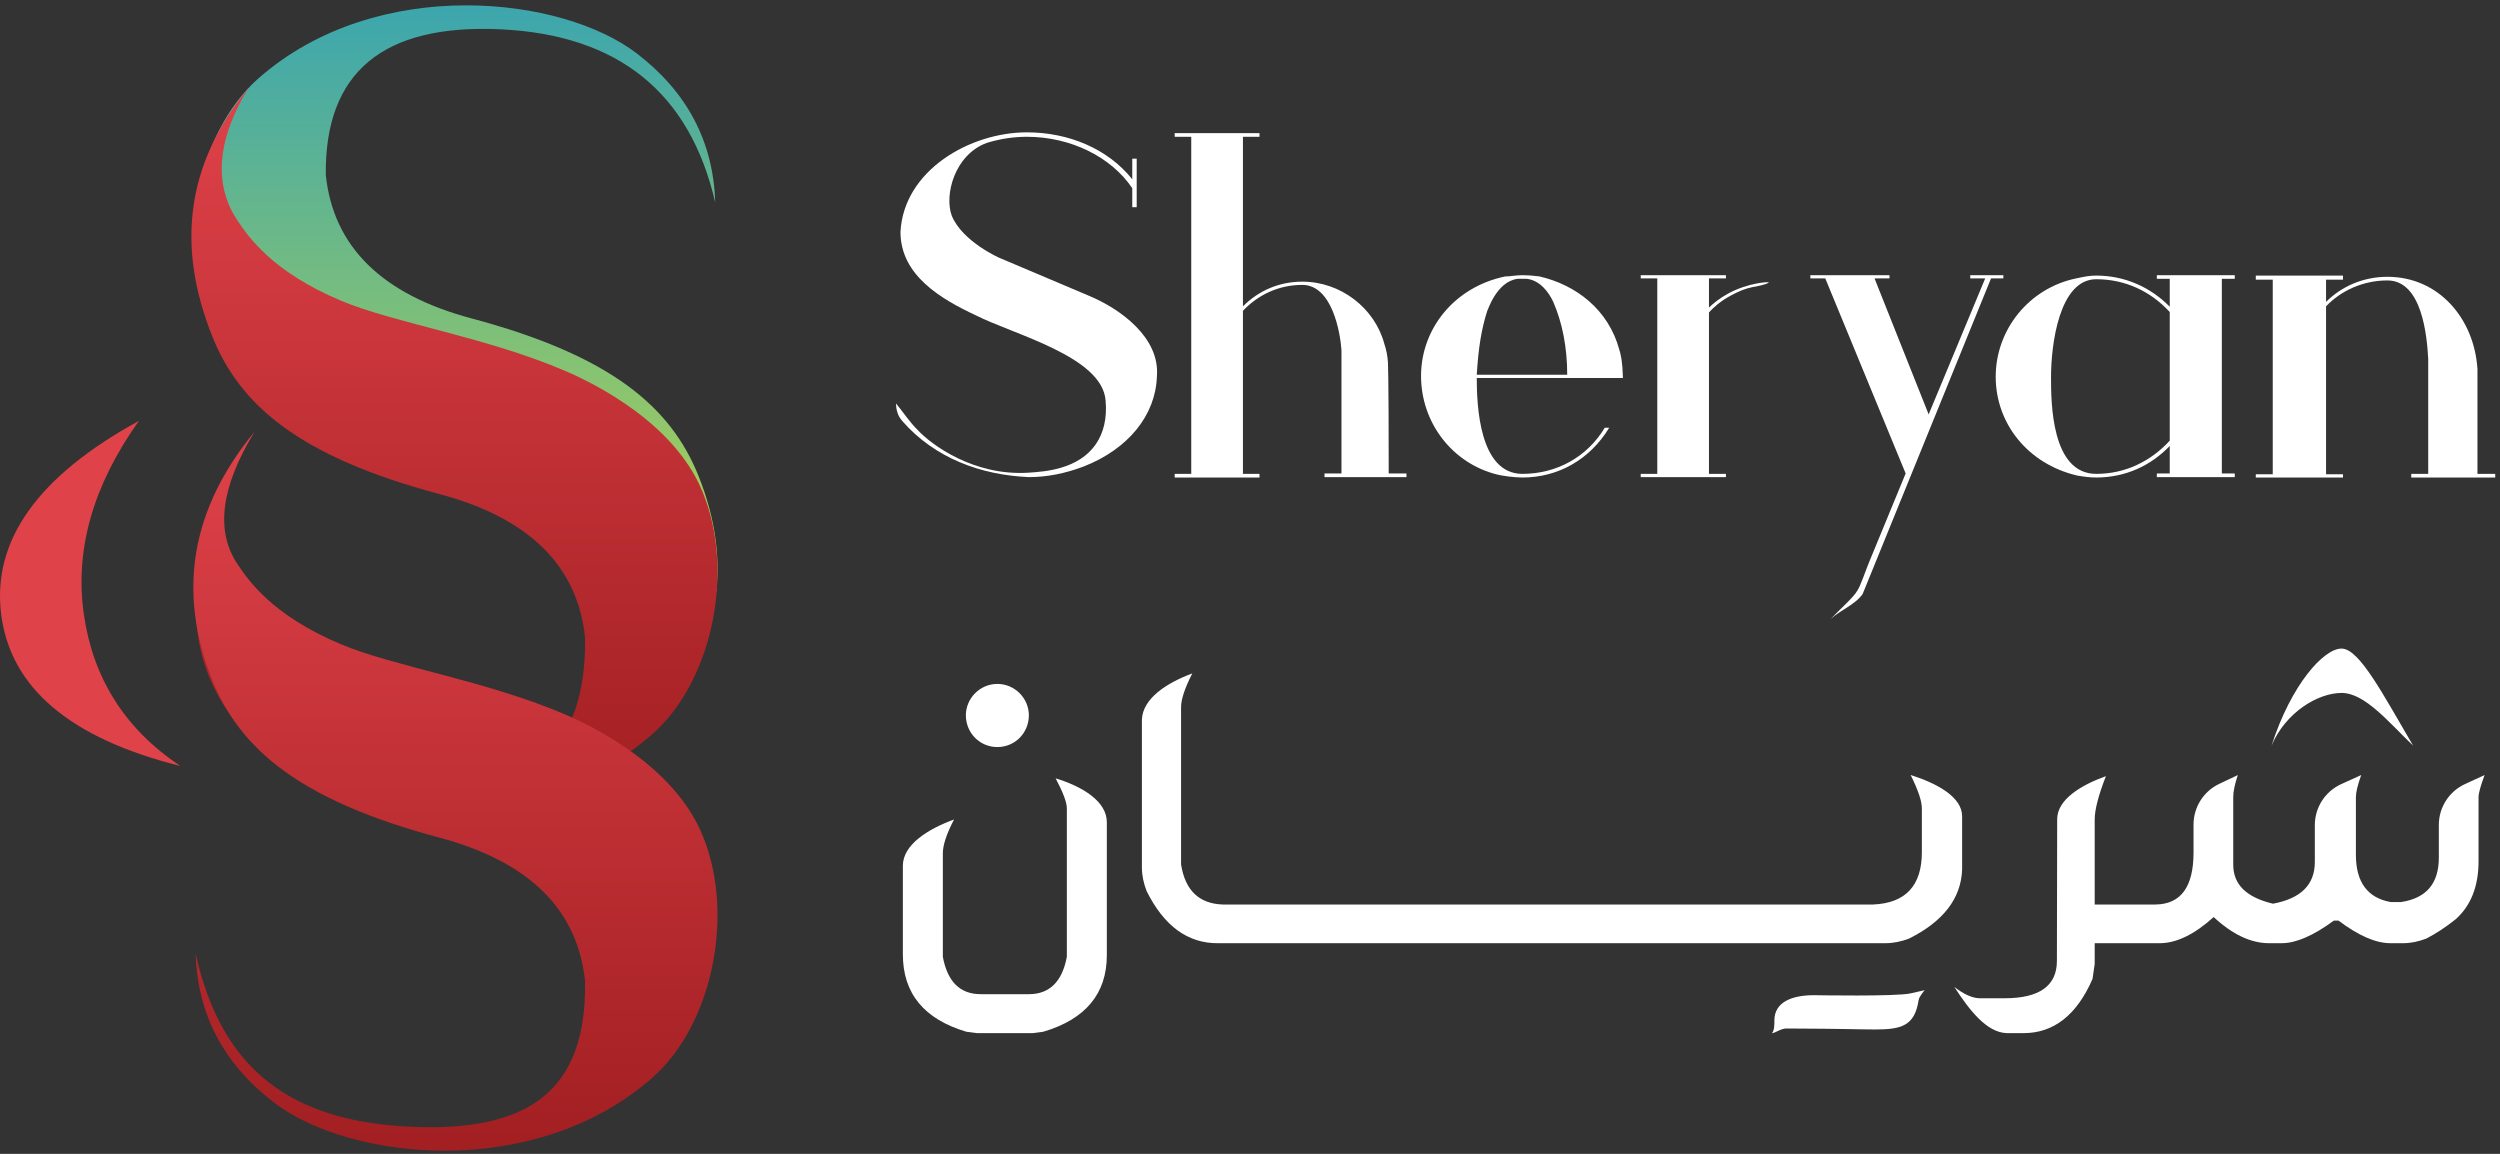 <?xml version="1.0" encoding="UTF-8"?>
<svg width="234px" height="108px" viewBox="0 0 234 108" version="1.1" xmlns="http://www.w3.org/2000/svg" xmlns:xlink="http://www.w3.org/1999/xlink">
    <rect x="0" y="0" width="234" height="108" fill="#333333" stroke="none"/>
    <!-- Generator: Sketch 48.1 (47250) - http://www.bohemiancoding.com/sketch -->
    <title>Sheryan Mix Logo</title>
    <desc>Created with Sketch.</desc>
    <defs>
        <linearGradient x1="50%" y1="74.342%" x2="50%" y2="0%" id="linearGradient-1">
            <stop stop-color="#A8D057" offset="0%"></stop>
            <stop stop-color="#3CA6AE" offset="100%"></stop>
        </linearGradient>
        <linearGradient x1="50%" y1="0%" x2="50%" y2="100%" id="linearGradient-2">
            <stop stop-color="#DF4249" offset="0%"></stop>
            <stop stop-color="#9F1D20" offset="100%"></stop>
        </linearGradient>
    </defs>
    <g id="Logos" stroke="none" stroke-width="1" fill="none" fill-rule="evenodd" transform="translate(-216, -1021)">
        <g id="Sheryan" transform="translate(0, 681)">
            <g id="Logo/Sheryan-Mix" transform="translate(216, 340)">
                <g id="Text" transform="translate(83.821, 12.204)" fill="#FFFFFF">
                    <g id="Arabic" transform="translate(0.499, 48.5)">
                        <path d="M14.487,12.147 C15.187,13.469 15.537,14.405 15.537,14.953 L15.537,28.855 C15.104,31.177 13.908,32.35 11.999,32.35 L7.468,32.35 C5.533,32.35 4.362,31.177 3.93,28.855 L3.93,19.162 C3.93,18.395 4.28,17.34 4.98,15.999 C2.485,16.918 0.188,18.371 0.188,20.335 L0.188,28.626 C0.188,32.274 2.173,34.697 6.144,35.87 L7.137,35.998 L12.33,35.998 L13.323,35.87 C17.293,34.697 19.279,32.3 19.279,28.703 L19.279,16.254 C19.279,14.29 16.981,12.912 14.487,12.147" id="Fill-15"></path>
                        <path d="M99.334,15.693 C99.334,13.917 97.036,12.632 94.517,11.837 C95.216,13.243 95.566,14.282 95.566,14.953 L95.566,19.06 C95.566,22.198 94.039,23.83 91.01,23.958 L30.122,23.958 C27.908,23.881 26.61,22.631 26.228,20.208 L26.228,5.483 C26.228,4.755 26.578,3.703 27.278,2.326 C24.885,3.219 22.613,4.673 22.562,6.688 L22.562,20.489 C22.562,21.228 22.715,21.942 22.995,22.682 C24.624,25.973 26.864,27.605 29.69,27.58 L30.051,27.58 L30.122,27.58 L92.155,27.58 C92.894,27.58 93.631,27.427 94.37,27.146 C97.577,25.539 99.232,23.396 99.334,20.693 L99.334,15.693 Z" id="Fill-17"></path>
                        <path d="M9.034,9.221 C10.676,9.221 11.982,7.903 11.982,6.245 C11.982,4.671 10.676,3.311 9.034,3.311 C7.391,3.311 6.085,4.671 6.085,6.245 C6.085,7.903 7.391,9.221 9.034,9.221" id="Fill-19"></path>
                        <path d="M85.462,32.446 C83.419,32.446 81.763,33.082 81.763,34.802 C81.763,35.299 81.763,35.693 81.541,36.001 C81.81,36 82.378,35.561 82.871,35.563 C88.499,35.586 89.67,35.654 91.202,35.654 C93.622,35.654 94.897,35.336 95.263,32.904 C95.314,32.56 95.83,31.977 95.83,31.977 C95.83,31.977 94.911,32.181 94.504,32.277 C93.211,32.583 85.462,32.446 85.462,32.446" id="Fill-21"></path>
                        <path d="M146.404,12.685 C144.912,13.371 143.955,14.865 143.955,16.51 L143.955,19.571 C143.955,21.994 142.784,23.371 140.417,23.728 L139.45,23.728 C137.287,23.346 136.192,21.866 136.192,19.315 L136.192,13.901 C136.192,13.457 136.357,12.771 136.688,11.841 L134.815,12.691 C133.314,13.373 132.348,14.873 132.348,16.525 L132.348,19.979 C132.348,22.096 131.05,23.397 128.428,23.882 C125.959,23.295 124.711,22.096 124.711,20.234 L124.711,13.901 C124.711,13.39 124.854,12.703 125.138,11.841 L123.395,12.67 C121.929,13.367 120.995,14.847 120.995,16.473 L120.995,19.086 C120.995,22.325 119.799,23.932 117.432,23.958 L117.152,23.958 L111.744,23.958 L111.744,16.005 C111.744,15.087 112.094,13.733 112.794,11.943 C110.452,12.784 108.232,14.136 108.232,15.973 L108.206,29.238 C108.206,31.559 106.577,32.733 103.319,32.733 L101.003,32.733 C100.325,32.733 99.527,32.382 98.61,31.68 C99.985,33.798 101.614,35.946 103.523,35.998 L105.075,35.998 C107.901,35.998 110.064,34.314 111.541,30.922 L111.744,29.518 L111.744,27.58 L117.152,27.58 L117.152,27.58 L117.814,27.58 C119.391,27.58 121.072,26.764 122.879,25.132 C124.636,26.764 126.366,27.58 128.072,27.58 L129.242,27.58 C130.592,27.58 132.221,26.866 134.13,25.463 L134.563,25.463 C136.421,26.866 138.05,27.58 139.424,27.58 L140.595,27.58 C141.334,27.58 142.046,27.427 142.784,27.147 C143.625,26.713 144.541,26.126 145.534,25.336 C146.959,24.06 147.672,22.249 147.672,19.902 L147.672,13.901 C147.672,13.546 147.86,12.859 148.238,11.841 L146.404,12.685 Z" id="Fill-23"></path>
                        <path d="M134.851,4.155 C137.042,4.155 139.267,6.91 141.547,9.086 C138.753,4.342 136.529,0.006 134.851,0.003 C133.173,0 130.131,3.375 128.296,9.086 C129.618,5.95 132.659,4.155 134.851,4.155" id="Fill-25"></path>
                    </g>
                    <g id="English">
                        <path d="M18.116,15.485 L9.799,11.962 C9.763,11.962 6.248,10.409 5.264,7.985 C4.546,6.054 5.529,2.266 8.553,1.167 C9.799,0.789 11.046,0.599 12.295,0.599 C16.413,0.599 20.193,2.493 22.159,5.41 L22.159,7.19 L22.574,7.19 L22.574,2.645 L22.159,2.645 L22.159,4.577 C19.892,1.735 16.225,0.183 12.295,0.183 C6.966,0.183 0.767,3.744 0.464,9.5 C0.464,13.591 4.281,15.788 7.494,17.302 C11.085,19.121 19.363,21.166 19.664,25.295 C19.812,26.977 19.463,28.314 18.77,29.34 C17.15,31.735 13.965,31.939 12.483,32.037 C7.276,32.382 3.282,29.354 2.09,28.059 C1.33,27.314 0.728,26.393 0.048,25.56 C0.048,25.943 0.115,26.406 0.373,26.847 C0.373,26.847 0.492,27.044 0.653,27.227 C3.677,30.673 7.985,32.264 12.483,32.453 C14.184,32.453 15.884,32.112 17.585,31.469 C21.78,29.84 24.351,26.659 24.465,23.022 C24.766,19.386 21.025,16.697 18.116,15.485" id="Fill-1"></path>
                        <path d="M46.086,21.658 C46.049,21.09 45.935,20.522 45.745,19.955 C44.839,16.621 41.665,14.159 38.073,14.159 C35.92,14.159 33.993,14.992 32.518,16.469 L32.518,0.599 L34.067,0.599 L34.067,0.259 L26.13,0.259 L26.13,0.599 L27.68,0.599 L27.68,32.15 L26.13,32.15 L26.13,32.491 L34.067,32.491 L34.067,32.15 L32.518,32.15 L32.518,16.886 C33.917,15.408 35.845,14.462 38.073,14.462 C40.871,14.462 41.627,18.931 41.74,20.56 L41.74,32.112 L40.153,32.112 L40.153,32.453 L47.825,32.453 L47.825,32.112 L46.162,32.112 C46.162,22.15 46.086,21.923 46.086,21.658" id="Fill-3"></path>
                        <path d="M54.404,22.871 C54.556,20.409 54.82,18.666 55.387,16.886 C55.424,16.924 56.219,14.159 58.222,13.894 L58.675,13.894 L59.09,13.894 C60.338,14.045 61.131,15.143 61.547,16.015 C62.417,17.985 62.87,20.333 62.87,22.871 L54.404,22.871 Z M68.086,23.174 C68.048,21.658 67.897,21.015 67.746,20.522 C66.725,16.772 63.702,14.462 60.262,13.667 C59.695,13.591 59.166,13.553 58.675,13.553 C58.372,13.553 57.995,13.591 57.655,13.629 C57.466,13.667 57.277,13.667 57.088,13.667 C52.288,14.651 49.189,18.591 49.189,22.984 C49.189,27.378 52.136,31.203 56.369,32.226 C56.823,32.34 57.957,32.491 58.675,32.491 C62.001,32.491 64.986,30.824 66.801,27.832 L66.385,27.832 C64.722,30.597 61.85,32.15 58.675,32.15 C54.631,32.15 54.404,25.711 54.404,23.174 L62.909,23.174 L68.086,23.174 Z" id="Fill-5"></path>
                        <path d="M77.951,15.263 C77.135,15.703 76.535,16.205 76.138,16.583 L76.138,13.856 L77.726,13.856 L77.726,13.553 L69.751,13.553 L69.751,13.856 L71.3,13.856 L71.3,32.15 L69.751,32.15 L69.751,32.453 L77.726,32.453 L77.726,32.15 L76.138,32.15 L76.138,17.037 C76.547,16.594 77.203,15.985 78.145,15.479 C78.943,15.051 79.528,14.807 80.205,14.672 C81.485,14.451 81.741,14.269 81.733,14.235 C81.713,14.148 79.795,14.27 77.951,15.263" id="Fill-7"></path>
                        <path d="M103.694,13.553 L100.594,13.553 L100.594,13.856 L101.993,13.856 L96.701,26.583 L91.636,13.856 L93.035,13.856 L93.035,13.553 L85.627,13.553 L85.627,13.856 L87.026,13.856 L94.548,32.112 C93.419,34.867 92.282,37.628 91.135,40.394 C90.762,41.294 90.336,42.63 90.012,43.097 C89.68,43.706 88.349,44.864 87.517,45.748 C88.425,44.902 89.843,44.388 90.524,43.391 L102.539,13.856 L103.694,13.856 L103.694,13.553 Z" id="Fill-9"></path>
                        <path d="M119.267,29.044 C117.49,30.976 115.11,32.15 112.388,32.15 C108.193,32.15 108.155,25.522 108.155,23.098 C108.155,20.067 108.912,13.932 112.388,13.932 C115.11,13.932 117.49,15.068 119.267,17 L119.267,29.044 Z M118.058,13.894 L119.267,13.894 L119.267,16.507 C117.49,14.689 115.073,13.591 112.388,13.591 C111.822,13.591 111.369,13.667 110.499,13.856 C106.115,14.765 102.977,18.628 102.977,23.06 C102.977,27.416 105.963,31.203 110.575,32.302 C111.217,32.415 111.784,32.491 112.388,32.491 C115.11,32.491 117.49,31.392 119.267,29.536 L119.267,32.112 L118.058,32.112 L118.058,32.453 L125.353,32.453 L125.353,32.112 L124.143,32.112 L124.143,13.894 L125.353,13.894 L125.353,13.553 L118.058,13.553 L118.058,13.894 Z" id="Fill-11"></path>
                        <path d="M148.069,32.15 L148.069,22.34 C147.768,17.605 144.442,13.705 139.641,13.705 C137.412,13.705 135.371,14.576 133.897,16.053 L133.897,13.97 L135.484,13.97 L135.484,13.591 L127.32,13.591 L127.32,13.97 L128.908,13.97 L128.908,32.188 L127.32,32.188 L127.32,32.491 L135.484,32.491 L135.484,32.188 L133.897,32.188 L133.897,16.469 C135.295,14.992 137.375,14.045 139.641,14.045 C142.893,14.045 143.346,19.272 143.46,21.393 L143.46,32.15 L141.872,32.15 L141.872,32.491 L149.733,32.491 L149.733,32.15 L148.069,32.15 Z" id="Fill-13"></path>
                    </g>
                </g>
                <g id="Icon" transform="translate(0, 0.5)">
                    <path d="M16.874,71.195 C11.715,67.749 8.706,63.012 7.846,56.981 C6.986,50.951 8.706,44.921 13.005,38.891 C3.547,44.06 -0.752,50.09 0.108,56.981 C0.967,63.873 6.556,68.611 16.874,71.195" id="Fill-27" fill="#DF4249"></path>
                    <path d="M24.2,6.825 C18.408,11.911 16.336,22.688 19.742,30.077 C22.813,36.739 31.047,40.276 32.592,40.928 C39.936,44.029 48.367,45.318 53.31,47.388 C59.794,50.102 62.008,53.395 63.012,54.88 C65.11,57.98 64.586,62.114 61.439,67.282 C67.384,60.047 68.695,52.297 65.373,44.029 C62.789,37.599 57.219,32.794 44.131,29.302 C35.739,27.063 31.193,22.585 30.494,15.867 C30.389,6.268 35.843,1.726 46.857,2.243 C57.871,2.759 64.568,8.162 66.946,18.451 C66.771,12.767 64.324,8.117 59.604,4.5 C56.111,1.823 50.129,-0.001 43.642,-1.33226763e-14 C36.978,-1.33226763e-14 29.781,1.924 24.2,6.825" id="Fill-30" fill="url(#linearGradient-1)"></path>
                    <path d="M19.883,31.015 C22.466,37.447 28.036,42.25 41.125,45.742 C49.516,47.981 54.062,52.459 54.761,59.178 C54.936,69.511 49.516,74.42 38.502,73.903 C27.488,73.387 21.945,67.142 18.309,56.594 C18.484,62.278 20.932,66.928 25.652,70.545 C32.733,75.971 50.042,77.891 61.055,68.219 C66.847,63.133 68.92,52.357 65.513,44.967 C62.442,38.306 54.209,34.769 52.663,34.116 C45.32,31.015 36.889,29.726 31.946,27.657 C25.462,24.942 23.247,21.648 22.243,20.165 C20.145,17.064 20.087,12.931 23.234,7.763 C17.29,14.997 16.561,22.748 19.883,31.015" id="Fill-33" fill="url(#linearGradient-2)"></path>
                    <path d="M19.883,63.175 C22.466,69.606 28.036,74.409 41.125,77.902 C49.516,80.141 54.062,84.619 54.761,91.337 C54.936,101.671 49.412,105.478 38.398,104.961 C27.384,104.445 20.757,99.776 18.309,88.752 C18.484,94.437 20.932,99.088 25.652,102.704 C32.733,108.129 50.042,110.05 61.055,100.379 C66.847,95.293 68.92,84.516 65.513,77.126 C62.442,70.465 54.209,66.927 52.663,66.275 C45.32,63.175 36.889,61.886 31.946,59.816 C25.462,57.102 23.247,53.808 22.243,52.324 C20.145,49.224 20.669,45.09 23.816,39.922 C17.872,47.157 16.561,54.907 19.883,63.175" id="Fill-36" fill="url(#linearGradient-2)"></path>
                </g>
            </g>
        </g>
    </g>
</svg>